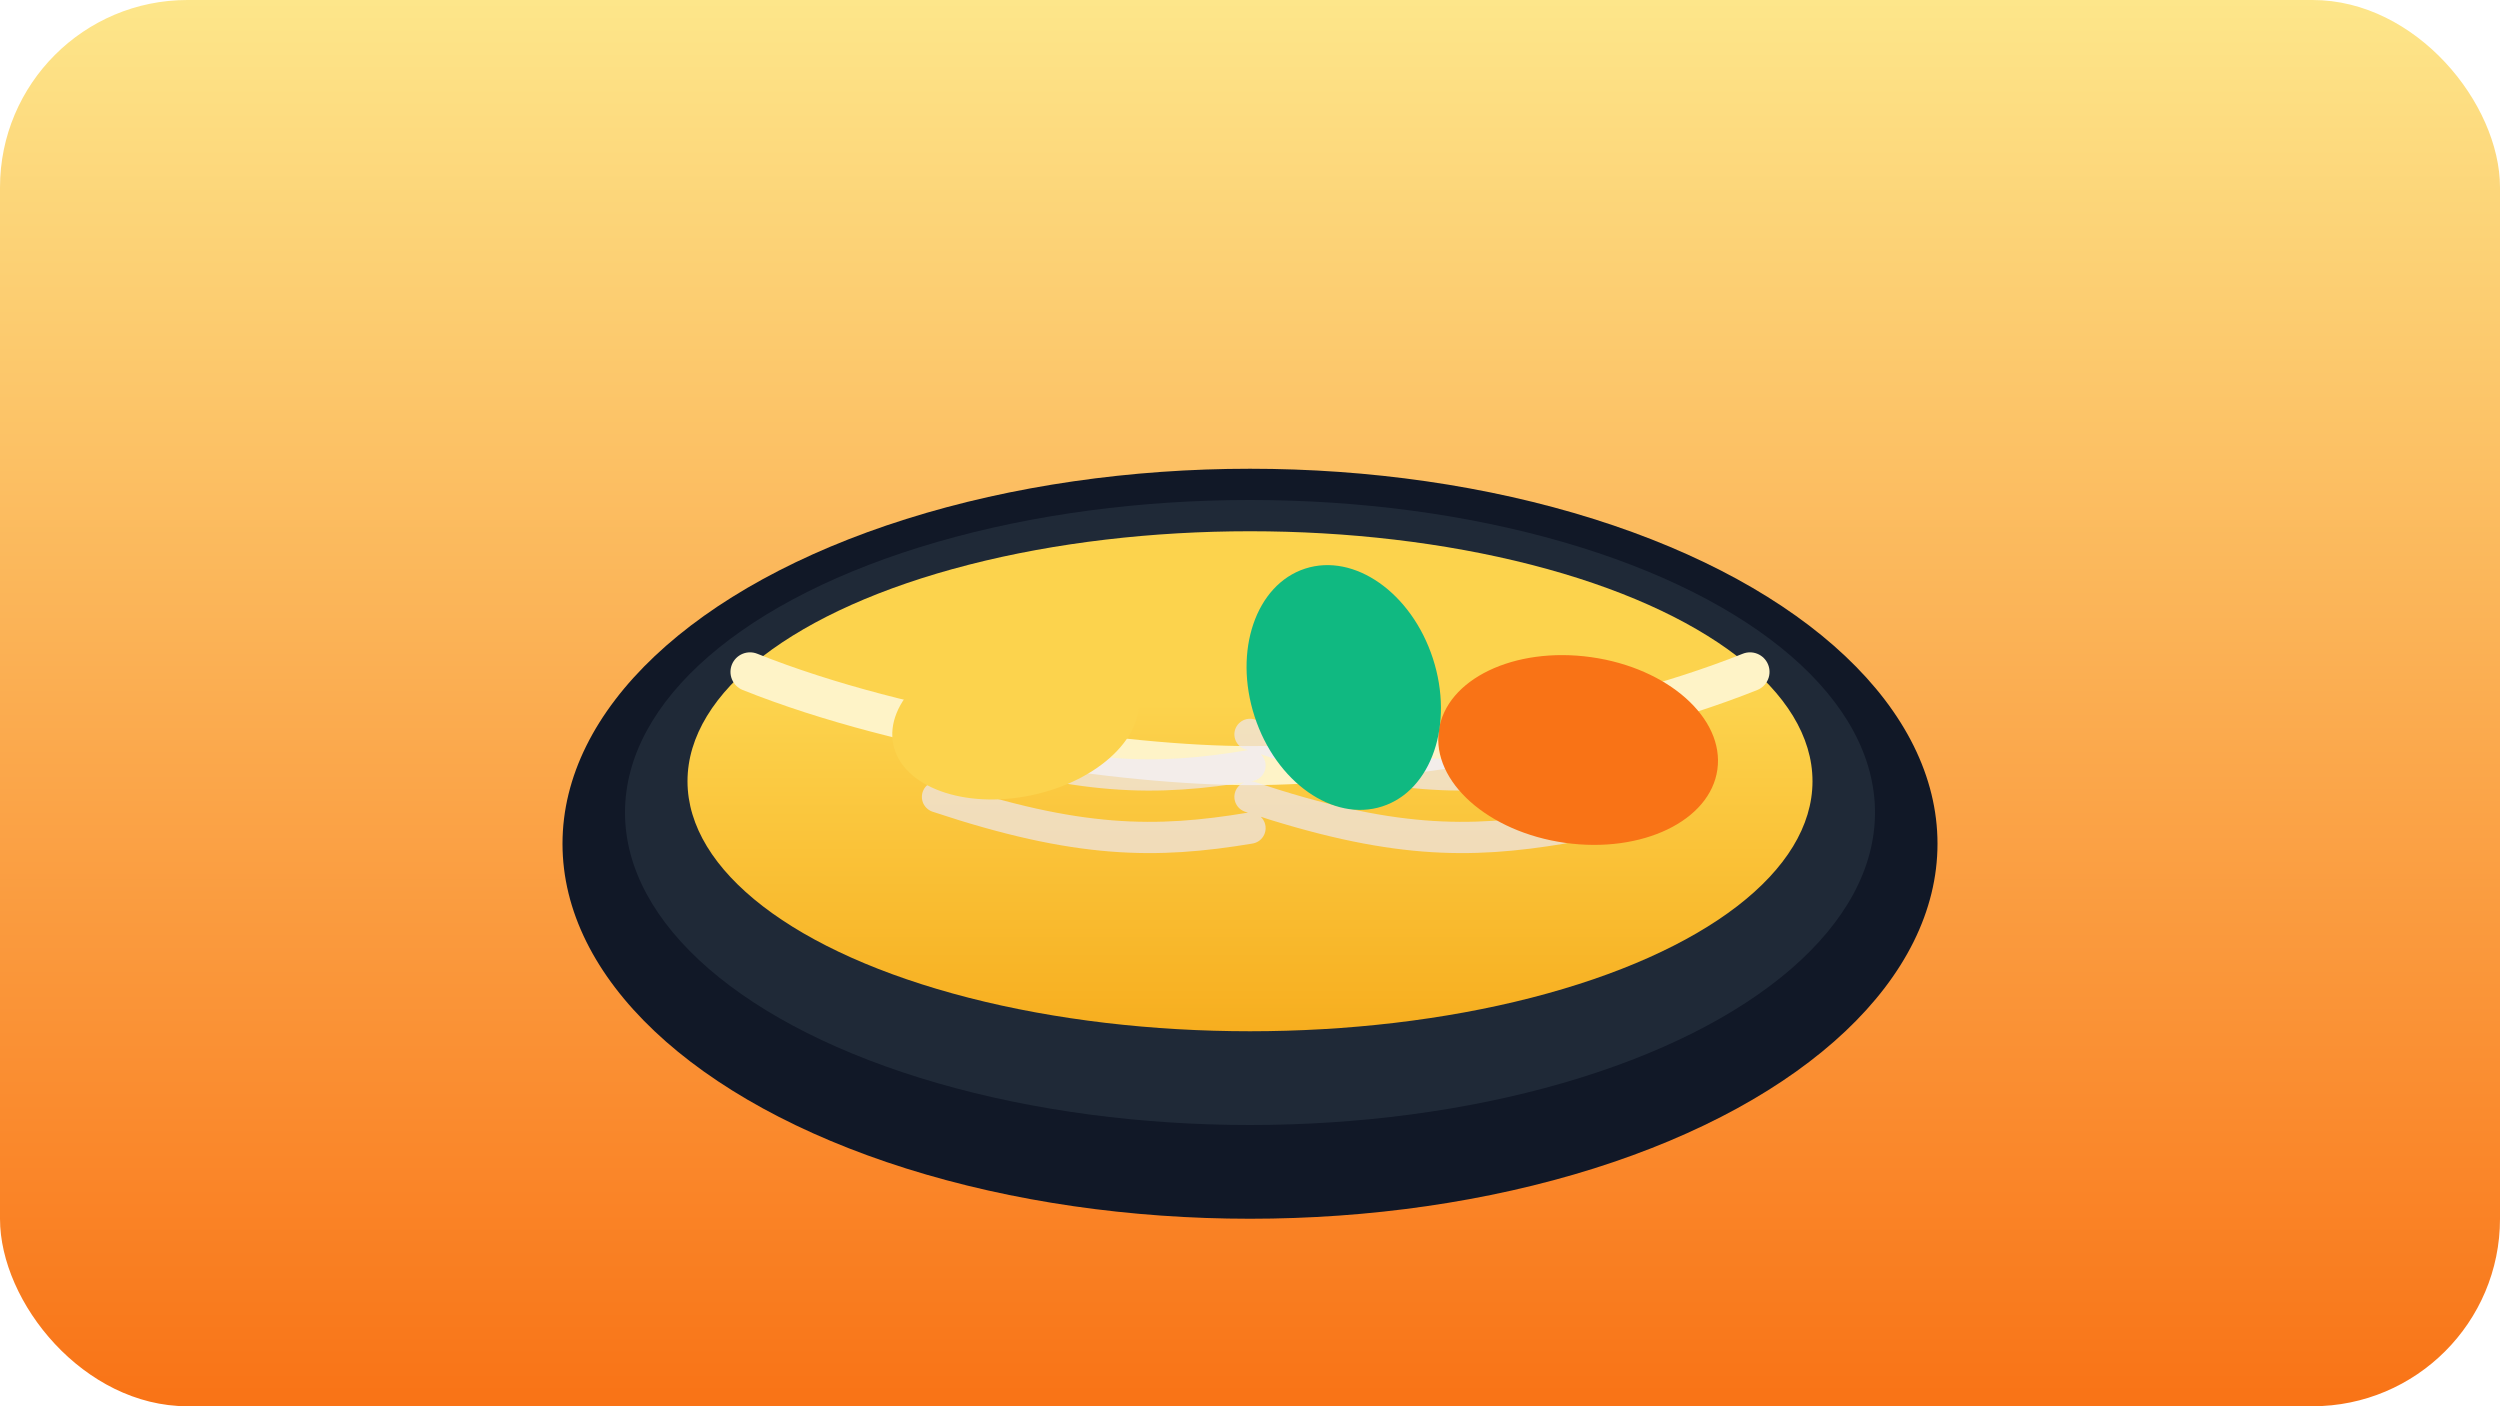 <?xml version="1.0" encoding="UTF-8"?>
<svg width="320" height="180" viewBox="0 0 320 180" fill="none" xmlns="http://www.w3.org/2000/svg">
  <defs>
    <linearGradient id="bg" x1="160" y1="0" x2="160" y2="180" gradientUnits="userSpaceOnUse">
      <stop offset="0" stop-color="#fde68a"/>
      <stop offset="1" stop-color="#f97316"/>
    </linearGradient>
    <linearGradient id="soup" x1="160" y1="90" x2="160" y2="150" gradientUnits="userSpaceOnUse">
      <stop offset="0" stop-color="#fcd34d"/>
      <stop offset="1" stop-color="#f59e0b"/>
    </linearGradient>
  </defs>
  <rect width="320" height="180" rx="24" fill="url(#bg)"/>
  <g filter="url(#shadow)">
    <ellipse cx="160" cy="108" rx="88" ry="48" fill="#111827"/>
    <ellipse cx="160" cy="104" rx="80" ry="40" fill="#1f2937"/>
    <ellipse cx="160" cy="100" rx="72" ry="32" fill="url(#soup)"/>
    <path d="M96 86c20 8 48 12 64 12s44-4 64-12" stroke="#fef3c7" stroke-width="5" stroke-linecap="round"/>
    <path d="M120 94c18 6 28 6 40 4M120 102c18 6 28 6 40 4M160 102c18 6 28 6 40 4M160 94c18 6 28 6 40 4" stroke="#ede9fe" stroke-width="4" stroke-linecap="round" opacity="0.65"/>
    <ellipse cx="130" cy="92" rx="16" ry="10" fill="#fcd34d" transform="rotate(-12 130 92)"/>
    <ellipse cx="202" cy="96" rx="18" ry="12" fill="#f97316" transform="rotate(8 202 96)"/>
    <ellipse cx="172" cy="88" rx="12" ry="16" fill="#10b981" transform="rotate(-18 172 88)"/>
  </g>
  <filter id="shadow" x="60" y="54" width="200" height="110" filterUnits="userSpaceOnUse">
    <feDropShadow dx="0" dy="6" stdDeviation="8" flood-color="#0f172a" flood-opacity="0.35"/>
  </filter>
</svg>
